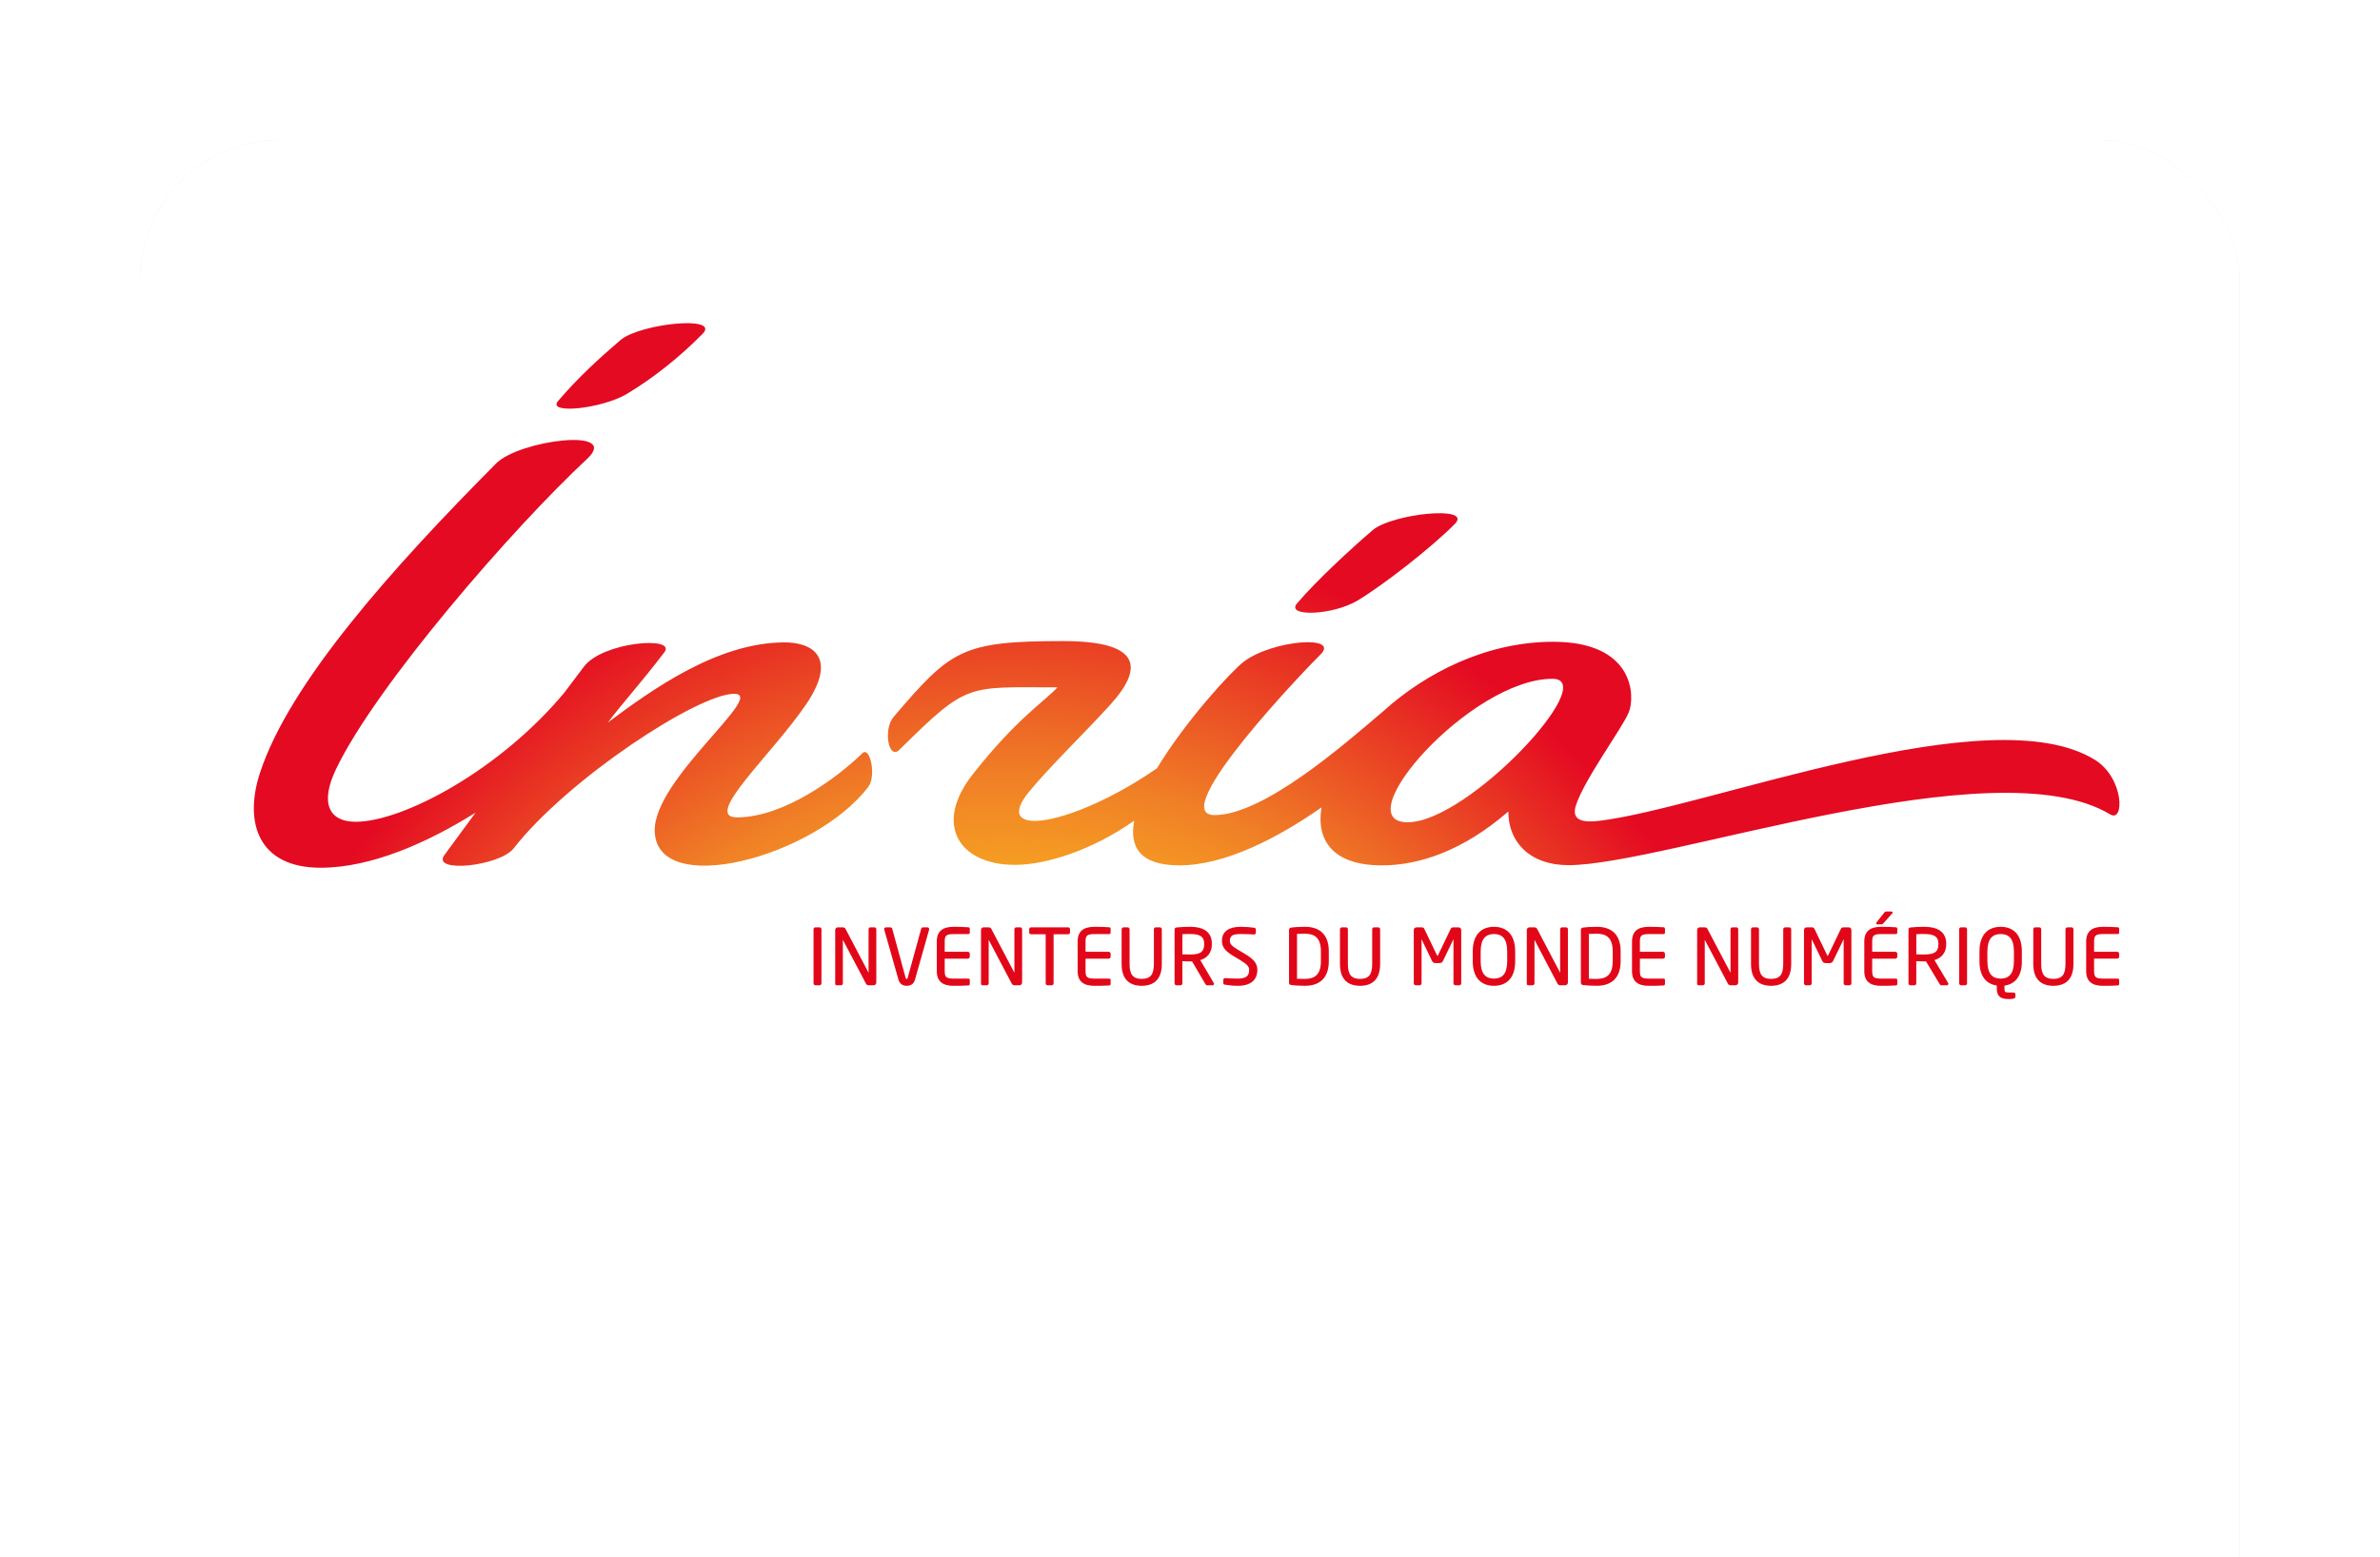 <?xml version="1.0" encoding="UTF-8" standalone="no"?>
<!-- Generator: Adobe Illustrator 15.0.2, SVG Export Plug-In . SVG Version: 6.00 Build 0)  -->

<svg
   xmlns:dc="http://purl.org/dc/elements/1.1/"
   xmlns:cc="http://creativecommons.org/ns#"
   xmlns:rdf="http://www.w3.org/1999/02/22-rdf-syntax-ns#"
   xmlns:svg="http://www.w3.org/2000/svg"
   xmlns="http://www.w3.org/2000/svg"
   xmlns:xlink="http://www.w3.org/1999/xlink"
   xmlns:sodipodi="http://sodipodi.sourceforge.net/DTD/sodipodi-0.dtd"
   xmlns:inkscape="http://www.inkscape.org/namespaces/inkscape"
   version="1.1"
   id="Calque_1"
   x="0px"
   y="0px"
   width="191"
   height="125"
   viewBox="0 0 191 125"
   enable-background="new 0 0 595.28 841.89"
   xml:space="preserve"
   inkscape:version="0.47 r22583"
   sodipodi:docname="tab6x.svg"><defs
   id="defs90"><inkscape:perspective
     sodipodi:type="inkscape:persp3d"
     inkscape:vp_x="0 : 420.94501 : 1"
     inkscape:vp_y="0 : 1000 : 0"
     inkscape:vp_z="595.28003 : 420.94501 : 1"
     inkscape:persp3d-origin="297.64001 : 280.63 : 1"
     id="perspective94" /><inkscape:perspective
     id="perspective3775"
     inkscape:persp3d-origin="0.5 : 0.33333333 : 1"
     inkscape:vp_z="1 : 0.5 : 1"
     inkscape:vp_y="0 : 1000 : 0"
     inkscape:vp_x="0 : 0.5 : 1"
     sodipodi:type="inkscape:persp3d" /><radialGradient
     inkscape:collect="always"
     xlink:href="#SVGID_1_"
     id="radialGradient2958"
     gradientUnits="userSpaceOnUse"
     gradientTransform="matrix(1.5,0,0,1.5,-128.857,-125.135)"
     cx="275.144"
     cy="385.868"
     r="43.449" /><filter
     inkscape:collect="always"
     id="filter3799"
     color-interpolation-filters="sRGB"><feGaussianBlur
       inkscape:collect="always"
       stdDeviation="4.402"
       id="feGaussianBlur3801" /></filter><filter
     inkscape:collect="always"
     id="filter3831"><feGaussianBlur
       inkscape:collect="always"
       stdDeviation="4.773"
       id="feGaussianBlur3833" /></filter></defs><sodipodi:namedview
   pagecolor="#ffffff"
   bordercolor="#666666"
   borderopacity="1"
   objecttolerance="10"
   gridtolerance="10"
   guidetolerance="10"
   inkscape:pageopacity="0"
   inkscape:pageshadow="2"
   inkscape:window-width="1680"
   inkscape:window-height="986"
   id="namedview88"
   showgrid="false"
   inkscape:zoom="4"
   inkscape:cx="111.80016"
   inkscape:cy="48.30383"
   inkscape:window-x="0"
   inkscape:window-y="31"
   inkscape:window-maximized="1"
   inkscape:current-layer="g3" />
<g
   id="g3"
   transform="translate(-197.157,-383.865)">
	<rect
   ry="11.233"
   rx="11.233"
   y="395.098"
   x="208.39"
   height="125.233"
   width="168.5"
   id="rect3805"
   style="fill:#000000;fill-opacity:1;stroke:none;opacity:0.3;filter:url(#filter3831)" /><rect
   style="fill:#ffffff;fill-opacity:1;stroke:none"
   id="rect2902"
   width="168.5"
   height="125.233"
   x="208.39"
   y="395.098"
   rx="11.233"
   ry="11.233" /><g
   id="g15"
   transform="translate(-5.838,37.386)">
		<polygon
   points="381.078,364.368 381.115,433.479 215.411,433.479 215.375,364.368 "
   id="polygon17"
   style="fill:#ffffff" />
		<g
   id="g19">
			<g
   id="g21">
				
					<radialGradient
   id="SVGID_1_"
   cx="275.144"
   cy="385.868"
   r="43.449"
   gradientTransform="matrix(1.5,0,0,1.5,-128.857,-125.135)"
   gradientUnits="userSpaceOnUse">
					<stop
   offset="0.4"
   style="stop-color:#FFCD1D"
   id="stop24" />
					<stop
   offset="0.687"
   style="stop-color:#F08026"
   id="stop26" />
					<stop
   offset="1"
   style="stop-color:#E40A22"
   id="stop28" />
				</radialGradient>
				<path
   d="m 253.332,378.084 c 2.047,-1.234 4.155,-2.886 6.047,-4.805 1.48,-1.502 -5.031,-0.832 -6.597,0.506 -1.684,1.439 -3.417,3.03 -5.002,4.888 -0.928,1.081 3.521,0.634 5.552,-0.589 z m 58.631,16.592 c 2.045,-1.234 5.895,-4.223 7.789,-6.141 1.48,-1.504 -5.031,-0.832 -6.598,0.504 -1.688,1.441 -4.488,4.023 -6.074,5.883 -0.924,1.084 2.852,0.974 4.883,-0.246 z m 59.162,12.806 c -8.346,-5.196 -31.154,3.859 -39.807,4.893 -1.625,0.193 -2.211,-0.216 -1.828,-1.316 0.729,-2.121 3.623,-6.022 4.205,-7.366 0.549,-1.282 0.477,-5.694 -6.049,-5.694 -5.332,0 -10.221,2.477 -13.66,5.591 -3.275,2.795 -9.619,8.321 -13.527,8.321 -4.006,0 7.801,-12.218 8.455,-12.834 1.76,-1.651 -3.789,-1.246 -6.121,0.533 -0.932,0.708 -4.619,4.689 -6.948,8.545 -6.735,4.656 -13.439,5.736 -10.25,1.865 1.697,-2.061 4.567,-4.822 6.541,-7.012 2.755,-3.055 2.258,-5.064 -3.825,-5.064 -8.144,0 -9.006,0.705 -13.601,6.086 -0.853,1.001 -0.412,3.507 0.469,2.637 5.512,-5.453 5.386,-5.008 12.682,-5.008 -1.173,1.248 -3.263,2.49 -6.809,6.991 -3.16,4.014 -1.094,7.259 3.395,7.259 2.481,0 6.186,-1.164 9.574,-3.55 -0.406,2.091 0.432,3.589 3.629,3.589 3.667,0 7.894,-2.202 11.396,-4.651 -0.438,2.657 0.928,4.651 4.848,4.651 3.016,0 6.527,-1.184 10.15,-4.326 -0.02,2.4 1.674,4.309 4.83,4.309 7.686,0 34.236,-9.643 43.471,-4.074 1.159,0.694 1.108,-2.925 -1.22,-4.375 z m -55.164,5.006 c -5.039,0 5.053,-11.518 11.625,-11.518 3.935,10e-4 -6.766,11.518 -11.625,11.518 z m -43.753,-5.546 c -1.973,1.929 -6.294,5.153 -10.07,5.153 -2.793,0 2.771,-5.004 5.527,-9.039 2.629,-3.854 0.478,-5.008 -1.694,-5.008 -5.378,0 -10.63,3.774 -14.192,6.43 1.077,-1.441 2.75,-3.287 4.538,-5.645 0.989,-1.309 -4.94,-0.842 -6.457,1.158 -0.485,0.631 -1.017,1.34 -1.584,2.1 -5.148,6.184 -12.92,10.357 -16.736,10.357 -2.126,0 -2.9,-1.465 -1.576,-4.23 3.189,-6.674 14.182,-19.355 20.156,-24.908 2.712,-2.541 -5.438,-1.506 -7.308,0.371 -8.277,8.332 -16.611,17.629 -18.96,24.863 -1.299,4.002 -0.1,7.594 4.87,7.594 4.082,0 8.602,-2.021 12.439,-4.422 -0.943,1.287 -1.807,2.457 -2.499,3.4 -1.083,1.466 4.409,0.931 5.569,-0.549 4.342,-5.555 14.78,-12.393 17.688,-12.393 2.643,0 -6.466,6.826 -6.381,11.006 0.105,5.488 12.818,2.125 17.132,-3.523 0.676,-0.878 0.147,-3.304 -0.462,-2.715 z"
   id="path30"
   style="fill:url(#radialGradient2958)" />
			</g>
			<g
   id="g32">
				<path
   d="m 268.771,420.922 h -0.34 c -0.09,0 -0.148,0.077 -0.148,0.155 v 4.337 c 0,0.084 0.063,0.158 0.148,0.159 h 0.34 c 0.092,-10e-4 0.147,-0.084 0.148,-0.159 v -4.337 c -10e-4,-0.086 -0.068,-0.155 -0.148,-0.155 z"
   id="path34"
   style="fill:#e20718" />
				<path
   d="m 273.174,420.922 h -0.326 c -0.084,0 -0.149,0.074 -0.149,0.155 v 3.489 l -1.839,-3.5 c -0.047,-0.098 -0.111,-0.148 -0.285,-0.145 h -0.339 c -0.116,0 -0.214,0.09 -0.214,0.211 v 4.33 c 0,0.091 0.089,0.11 0.147,0.11 h 0.32 c 0.085,-10e-4 0.147,-0.073 0.147,-0.154 v -3.496 l 1.859,3.532 c 0.038,0.076 0.122,0.118 0.227,0.118 0.001,0 0.001,0 0.002,0 h 0.383 c 0.119,0 0.215,-0.097 0.215,-0.216 v -4.28 c -10e-4,-0.076 -0.059,-0.154 -0.148,-0.154 z"
   id="path36"
   style="fill:#e20718" />
				<path
   d="m 277.423,420.922 h -0.363 c -0.072,0.004 -0.124,0.06 -0.14,0.122 l -1.079,3.923 c -0.027,0.084 -0.042,0.102 -0.081,0.102 -0.046,-0.002 -0.061,-0.019 -0.088,-0.102 l -1.071,-3.924 c -0.018,-0.065 -0.076,-0.117 -0.146,-0.121 h -0.358 c -0.078,0 -0.146,0.062 -0.146,0.143 0,0.012 -0.001,0.033 0.011,0.055 l 1.136,4.002 c 0.114,0.406 0.427,0.496 0.663,0.495 0.003,0 0.006,0 0.007,0 0.24,0 0.543,-0.093 0.657,-0.495 l 1.131,-4.004 c 0.009,-0.022 0.009,-0.041 0.009,-0.053 -10e-4,-0.08 -0.063,-0.143 -0.142,-0.143 z"
   id="path38"
   style="fill:#e20718" />
				<path
   d="m 280.73,420.918 c -0.265,-0.025 -0.842,-0.039 -1.207,-0.039 -0.87,0.004 -1.348,0.348 -1.349,1.184 v 2.371 c 0.001,0.836 0.479,1.182 1.349,1.183 0.364,0 0.966,-0.007 1.205,-0.031 l -0.004,-0.036 0,0 0.006,0.036 c 0.063,-0.013 0.091,-0.071 0.093,-0.122 v -0.314 c 0,-0.057 -0.042,-0.11 -0.103,-0.11 h -1.189 c -0.65,-0.012 -0.711,-0.142 -0.722,-0.604 v -0.998 h 1.855 c 0.087,0 0.159,-0.071 0.159,-0.158 v -0.236 c 0,-0.087 -0.072,-0.158 -0.159,-0.158 h -1.855 v -0.82 c 0.01,-0.461 0.071,-0.592 0.722,-0.604 h 1.189 c 0.061,0 0.103,-0.054 0.103,-0.11 v -0.307 c -0.002,-0.055 -0.03,-0.113 -0.093,-0.127 z"
   id="path40"
   style="fill:#e20718" />
				<path
   d="m 284.876,420.922 h -0.328 c -0.084,0 -0.146,0.074 -0.146,0.155 v 3.489 l -1.841,-3.5 c -0.045,-0.098 -0.11,-0.148 -0.285,-0.145 h -0.337 c -0.117,0 -0.216,0.09 -0.216,0.211 v 4.33 c 0,0.091 0.087,0.11 0.147,0.11 h 0.32 c 0.085,-10e-4 0.149,-0.073 0.149,-0.154 v -3.493 l 1.858,3.529 c 0.037,0.074 0.122,0.118 0.227,0.118 0.001,0 0.001,0 0.001,0 h 0.383 c 0.119,0 0.214,-0.097 0.214,-0.214 v -4.282 c 0,-0.077 -0.057,-0.154 -0.146,-0.154 z"
   id="path42"
   style="fill:#e20718" />
				<path
   d="m 288.713,420.922 h -2.962 c -0.084,0 -0.159,0.064 -0.161,0.148 v 0.273 c 0,0.092 0.084,0.133 0.161,0.133 h 1.163 v 3.938 c 0,0.084 0.063,0.159 0.149,0.159 h 0.338 c 0.093,-10e-4 0.147,-0.083 0.147,-0.159 v -3.938 h 1.165 c 0.08,0 0.152,-0.049 0.154,-0.133 v -0.273 c -0.002,-0.086 -0.071,-0.148 -0.154,-0.148 z"
   id="path44"
   style="fill:#e20718" />
				<path
   d="m 292.033,420.918 c -0.264,-0.025 -0.843,-0.039 -1.207,-0.039 -0.871,0.004 -1.348,0.346 -1.348,1.184 v 2.372 c 0,0.835 0.477,1.181 1.348,1.182 0.364,0 0.966,-0.006 1.205,-0.031 l -0.004,-0.036 0,0 0.007,0.036 c 0.063,-0.013 0.091,-0.071 0.091,-0.122 v -0.314 c 0,-0.057 -0.039,-0.11 -0.104,-0.11 h -1.189 c -0.647,-0.012 -0.709,-0.142 -0.72,-0.604 v -0.999 h 1.855 c 0.086,0 0.158,-0.071 0.158,-0.158 v -0.234 c 0,-0.089 -0.071,-0.16 -0.158,-0.16 h -1.855 v -0.82 c 0.01,-0.461 0.073,-0.592 0.72,-0.604 h 1.189 c 0.063,0 0.104,-0.055 0.104,-0.111 v -0.307 c -10e-4,-0.053 -0.03,-0.111 -0.092,-0.125 z"
   id="path46"
   style="fill:#e20718" />
				<path
   d="m 296.082,420.922 h -0.334 c -0.088,0 -0.151,0.074 -0.151,0.156 v 2.795 c -0.009,0.796 -0.231,1.184 -0.976,1.189 -0.746,-0.006 -0.967,-0.398 -0.974,-1.189 v -2.795 c 0,-0.089 -0.073,-0.156 -0.154,-0.156 h -0.332 c -0.089,0 -0.154,0.074 -0.154,0.156 v 2.795 c 10e-4,1.188 0.602,1.742 1.615,1.743 1.014,-10e-4 1.611,-0.555 1.612,-1.743 v -2.795 c -10e-4,-0.088 -0.074,-0.156 -0.152,-0.156 z"
   id="path48"
   style="fill:#e20718" />
				<path
   d="m 299.32,423.551 c 0.541,-0.16 0.934,-0.58 0.93,-1.268 v -0.043 c 0,-1.021 -0.771,-1.357 -1.724,-1.361 -0.358,0 -0.82,0.02 -1.088,0.051 -0.116,0.006 -0.188,0.072 -0.181,0.173 v 4.312 c 0,0.084 0.063,0.158 0.146,0.159 h 0.334 c 0.094,-0.001 0.148,-0.083 0.148,-0.159 v -1.773 c 0.299,0.01 0.444,0.016 0.64,0.016 0.037,0 0.067,0 0.104,0 0.012,0 0.023,0 0.033,0 l 1.069,1.819 c 0.045,0.08 0.104,0.098 0.166,0.098 0.006,0 0.016,0 0.021,0 h 0.387 c 0.07,0 0.119,-0.056 0.119,-0.116 0,-0.027 -0.012,-0.054 -0.027,-0.077 l -1.077,-1.831 z m 0.315,-1.311 v 0.043 c -0.006,0.645 -0.369,0.814 -1.109,0.82 -0.136,0 -0.382,-0.005 -0.64,-0.012 v -1.618 c 0.156,-0.015 0.463,-0.015 0.64,-0.015 0.753,0.007 1.103,0.19 1.109,0.782 z"
   id="path50"
   style="fill:#e20718" />
				<path
   d="m 302.912,423.061 -0.564,-0.338 c -0.471,-0.285 -0.654,-0.449 -0.654,-0.715 0.004,-0.428 0.236,-0.541 0.871,-0.55 0.352,0 0.787,0.021 1.057,0.036 0.008,0 0.006,0 0.014,0 0.076,0 0.143,-0.053 0.143,-0.134 v -0.266 c 0,-0.083 -0.066,-0.13 -0.137,-0.14 -0.238,-0.037 -0.713,-0.076 -1.076,-0.076 -0.943,0.004 -1.506,0.359 -1.508,1.129 -0.002,0.51 0.295,0.838 0.863,1.182 l 0.6,0.363 c 0.561,0.348 0.721,0.509 0.721,0.795 -0.006,0.418 -0.17,0.683 -0.896,0.69 -0.283,0 -0.736,-0.013 -1.016,-0.037 -0.01,0 -0.016,0 -0.021,0 -0.066,0 -0.143,0.046 -0.143,0.136 v 0.246 c -0.008,0.072 0.041,0.139 0.148,0.146 0.271,0.044 0.594,0.087 1.031,0.087 1.223,-0.001 1.555,-0.665 1.557,-1.269 -0.002,-0.505 -0.269,-0.862 -0.99,-1.285 z"
   id="path52"
   style="fill:#e20718" />
				<path
   d="m 307.732,420.879 c -0.471,0 -0.947,0.031 -1.129,0.064 -0.094,0.012 -0.162,0.09 -0.16,0.189 v 4.23 c -0.004,0.106 0.068,0.18 0.162,0.191 0.18,0.031 0.656,0.062 1.127,0.062 1.152,-0.001 1.9,-0.62 1.902,-1.952 v -0.832 c -0.001,-1.343 -0.749,-1.948 -1.902,-1.952 z m 1.268,1.953 v 0.832 c -0.006,1.094 -0.541,1.393 -1.268,1.398 -0.273,0 -0.465,0 -0.648,-0.01 v -3.603 c 0.188,-0.011 0.375,-0.015 0.648,-0.015 0.727,0.005 1.262,0.296 1.268,1.398 z"
   id="path54"
   style="fill:#e20718" />
				<path
   d="m 313.602,420.922 h -0.332 c -0.092,0 -0.154,0.074 -0.154,0.155 v 2.796 c -0.008,0.795 -0.227,1.184 -0.975,1.189 -0.744,-0.006 -0.967,-0.398 -0.975,-1.189 v -2.796 c 0,-0.087 -0.068,-0.155 -0.148,-0.155 h -0.334 c -0.09,0 -0.154,0.074 -0.154,0.155 v 2.796 c 0.002,1.189 0.598,1.742 1.611,1.743 1.014,-10e-4 1.613,-0.554 1.613,-1.743 v -2.796 c 0,-0.088 -0.072,-0.155 -0.152,-0.155 z"
   id="path56"
   style="fill:#e20718" />
				<path
   d="m 320.045,420.922 h -0.4 c -0.113,-0.002 -0.193,0.036 -0.23,0.127 l -1.016,2.113 c -0.029,0.055 -0.025,0.043 -0.041,0.047 -0.016,-0.004 -0.012,0.008 -0.043,-0.047 l -1.016,-2.113 c -0.037,-0.091 -0.113,-0.129 -0.229,-0.127 h -0.4 c -0.119,0 -0.217,0.099 -0.217,0.218 v 4.274 c 0,0.088 0.074,0.159 0.16,0.159 h 0.303 c 0.086,0 0.162,-0.071 0.162,-0.159 v -3.537 l 0.828,1.716 c 0.059,0.13 0.145,0.205 0.311,0.2 h 0.281 c 0.164,0.005 0.252,-0.07 0.311,-0.199 l 0.83,-1.717 v 3.537 c 0,0.088 0.07,0.159 0.158,0.159 h 0.305 c 0.088,0 0.16,-0.071 0.16,-0.159 v -4.274 c 0,-0.119 -0.1,-0.218 -0.217,-0.218 z"
   id="path58"
   style="fill:#e20718" />
				<path
   d="m 322.891,420.879 c -0.982,0.004 -1.705,0.593 -1.705,1.973 v 0.795 c 0,1.379 0.723,1.967 1.705,1.97 0.982,-0.003 1.699,-0.591 1.701,-1.97 v -0.795 c -0.002,-1.38 -0.719,-1.969 -1.701,-1.973 z m -1.069,1.973 c 0.008,-1.025 0.416,-1.389 1.068,-1.393 0.658,0.004 1.055,0.365 1.061,1.393 v 0.795 c -0.006,1.025 -0.406,1.386 -1.061,1.392 -0.66,-0.006 -1.061,-0.366 -1.068,-1.392 v -0.795 z"
   id="path60"
   style="fill:#e20718" />
				<path
   d="m 328.676,420.922 h -0.326 c -0.084,0 -0.15,0.074 -0.15,0.155 v 3.491 l -1.838,-3.502 c -0.043,-0.098 -0.115,-0.148 -0.285,-0.145 h -0.34 c -0.113,0 -0.213,0.092 -0.213,0.211 v 4.33 c 0,0.091 0.086,0.11 0.146,0.11 h 0.32 c 0.086,-10e-4 0.15,-0.073 0.15,-0.154 v -3.496 l 1.854,3.532 c 0.041,0.074 0.123,0.118 0.23,0.118 l 0,0 h 0.385 c 0.115,0 0.215,-0.097 0.215,-0.214 v -4.282 c 0,-0.076 -0.056,-0.154 -0.148,-0.154 z"
   id="path62"
   style="fill:#e20718" />
				<path
   d="m 331.152,420.879 c -0.469,0 -0.947,0.031 -1.129,0.064 -0.094,0.012 -0.162,0.089 -0.16,0.189 v 4.23 c -0.002,0.109 0.07,0.18 0.16,0.191 0.182,0.031 0.66,0.062 1.129,0.062 1.152,-0.003 1.9,-0.62 1.902,-1.952 v -0.832 c -10e-4,-1.343 -0.749,-1.948 -1.902,-1.952 z m 0,4.184 c -0.273,0 -0.465,0 -0.648,-0.01 v -3.602 c 0.191,-0.012 0.375,-0.016 0.648,-0.016 0.727,0.005 1.262,0.296 1.266,1.396 v 0.832 c -0.004,1.095 -0.539,1.394 -1.266,1.4 z"
   id="path64"
   style="fill:#e20718" />
				<path
   d="m 336.523,420.918 c -0.262,-0.025 -0.84,-0.039 -1.205,-0.039 -0.871,0.004 -1.348,0.348 -1.35,1.184 v 2.371 c 0.002,0.836 0.479,1.182 1.35,1.183 0.361,0 0.963,-0.006 1.205,-0.03 l -0.006,-0.037 0,0 0.006,0.036 c 0.063,-0.013 0.088,-0.071 0.092,-0.122 v -0.314 c 0,-0.056 -0.039,-0.11 -0.102,-0.11 h -1.191 c -0.648,-0.011 -0.709,-0.142 -0.721,-0.604 v -0.998 h 1.855 c 0.09,0 0.158,-0.071 0.158,-0.158 v -0.234 c 0,-0.089 -0.068,-0.16 -0.158,-0.16 h -1.855 v -0.82 c 0.012,-0.461 0.072,-0.592 0.721,-0.604 h 1.191 c 0.061,0 0.102,-0.054 0.102,-0.11 v -0.307 c -0.004,-0.055 -0.029,-0.113 -0.092,-0.127 z"
   id="path66"
   style="fill:#e20718" />
				<path
   d="m 342.348,420.922 h -0.328 c -0.086,0.004 -0.148,0.074 -0.148,0.156 v 3.49 l -1.842,-3.502 c -0.045,-0.1 -0.113,-0.148 -0.283,-0.145 h -0.342 c -0.113,0 -0.211,0.092 -0.211,0.211 v 4.33 c 0,0.091 0.086,0.11 0.148,0.11 h 0.318 c 0.084,-10e-4 0.146,-0.073 0.146,-0.154 v -3.496 l 1.861,3.532 c 0.033,0.076 0.119,0.118 0.225,0.118 h 0.004 0.379 c 0.121,0 0.215,-0.097 0.215,-0.216 v -4.279 c 0,-0.077 -0.052,-0.155 -0.142,-0.155 z"
   id="path68"
   style="fill:#e20718" />
				<path
   d="m 346.588,420.922 h -0.33 c -0.092,0 -0.154,0.074 -0.154,0.156 v 2.795 c -0.008,0.796 -0.227,1.184 -0.977,1.189 -0.74,-0.006 -0.963,-0.398 -0.969,-1.189 v -2.795 c 0,-0.089 -0.078,-0.156 -0.156,-0.156 h -0.334 c -0.086,0 -0.15,0.074 -0.15,0.156 v 2.795 c 0,1.189 0.6,1.74 1.609,1.743 1.018,-0.003 1.613,-0.554 1.617,-1.743 v -2.795 c 0,-0.089 -0.074,-0.156 -0.156,-0.156 z"
   id="path70"
   style="fill:#e20718" />
				<path
   d="m 351.357,420.922 h -0.4 c -0.113,-0.002 -0.191,0.036 -0.23,0.127 l -1.016,2.113 c -0.029,0.055 -0.023,0.043 -0.041,0.047 -0.018,-0.004 -0.016,0.008 -0.043,-0.047 l -1.014,-2.113 c -0.039,-0.091 -0.117,-0.129 -0.23,-0.127 h -0.4 c -0.119,0 -0.215,0.099 -0.215,0.217 v 4.275 c 0,0.088 0.07,0.159 0.162,0.159 h 0.297 c 0.09,0 0.162,-0.071 0.162,-0.159 v -3.537 l 0.832,1.717 c 0.057,0.129 0.145,0.204 0.307,0.201 h 0.285 c 0.16,0.003 0.25,-0.072 0.307,-0.201 l 0.832,-1.717 v 3.537 c 0,0.088 0.072,0.159 0.16,0.159 h 0.299 c 0.088,0 0.162,-0.071 0.162,-0.159 v -4.275 c -10e-4,-0.118 -0.096,-0.217 -0.216,-0.217 z"
   id="path72"
   style="fill:#e20718" />
				<path
   d="m 355.164,420.918 c -0.266,-0.025 -0.844,-0.039 -1.207,-0.039 -0.871,0.004 -1.348,0.348 -1.348,1.184 v 2.372 c 0,0.835 0.477,1.181 1.348,1.182 0.363,0 0.969,-0.006 1.205,-0.031 l -0.004,-0.036 0,0 0.006,0.036 c 0.064,-0.013 0.094,-0.071 0.094,-0.122 v -0.314 c 0,-0.057 -0.041,-0.11 -0.105,-0.11 h -1.189 c -0.648,-0.011 -0.709,-0.142 -0.721,-0.604 v -0.999 h 1.854 c 0.088,0 0.162,-0.07 0.162,-0.158 v -0.236 c 0,-0.087 -0.074,-0.158 -0.162,-0.158 h -1.854 v -0.82 c 0.012,-0.461 0.072,-0.592 0.721,-0.604 h 1.189 c 0.064,0 0.105,-0.054 0.105,-0.11 v -0.307 c 0,-0.054 -0.029,-0.112 -0.094,-0.126 z"
   id="path74"
   style="fill:#e20718" />
				<path
   d="m 353.656,420.682 h 0.332 c 0.002,0.002 0.002,0.002 0.004,0.002 0.082,0 0.115,-0.049 0.166,-0.105 l 0.693,-0.777 c 0.025,-0.023 0.035,-0.049 0.035,-0.072 0,-0.059 -0.059,-0.08 -0.105,-0.08 h -0.406 c -0.084,-0.004 -0.125,0.041 -0.174,0.106 l -0.607,0.763 c -0.023,0.026 -0.031,0.061 -0.031,0.086 0,0.043 0.044,0.077 0.093,0.077 z"
   id="path76"
   style="fill:#e20718" />
				<path
   d="m 358.24,423.551 c 0.547,-0.16 0.949,-0.58 0.945,-1.267 v -0.042 c 0,-1.023 -0.783,-1.359 -1.76,-1.363 -0.359,0 -0.822,0.02 -1.09,0.051 -0.113,0.006 -0.186,0.074 -0.18,0.173 v 4.312 c 0,0.084 0.064,0.159 0.148,0.159 h 0.332 c 0.096,-0.001 0.146,-0.084 0.146,-0.159 v -1.773 c 0.301,0.011 0.445,0.016 0.643,0.016 0.037,0 0.066,0 0.105,0 0.014,0 0.023,0 0.033,0 l 1.094,1.819 c 0.043,0.082 0.107,0.098 0.166,0.098 0.01,0 0.018,0 0.025,0 h 0.395 c 0.066,0 0.113,-0.056 0.113,-0.118 0.002,-0.025 -0.006,-0.052 -0.023,-0.074 l -1.092,-1.832 z m 0.319,-1.309 v 0.042 c -0.004,0.644 -0.377,0.813 -1.133,0.819 -0.135,0 -0.385,-0.005 -0.643,-0.012 v -1.618 c 0.158,-0.015 0.467,-0.015 0.643,-0.015 0.767,0.007 1.129,0.192 1.133,0.784 z"
   id="path78"
   style="fill:#e20718" />
				<path
   d="m 360.709,420.922 h -0.34 c -0.09,0 -0.145,0.077 -0.145,0.156 v 4.336 c 0,0.084 0.057,0.159 0.145,0.159 h 0.34 c 0.092,-10e-4 0.146,-0.084 0.146,-0.159 v -4.336 c 0,-0.087 -0.062,-0.156 -0.146,-0.156 z"
   id="path80"
   style="fill:#e20718" />
				<path
   d="m 363.557,420.879 c -0.984,0.004 -1.705,0.592 -1.705,1.973 v 0.795 c -0.004,1.227 0.57,1.832 1.389,1.945 v 0.246 c 0,0.664 0.354,0.842 0.963,0.842 0.311,-0.003 0.518,-0.024 0.533,-0.184 v -0.209 c 0,-0.096 -0.094,-0.135 -0.172,-0.135 h -0.361 c -0.314,-0.013 -0.334,-0.018 -0.346,-0.32 V 425.6 c 0.824,-0.11 1.402,-0.721 1.396,-1.953 v -0.795 c -0.002,-1.381 -0.717,-1.969 -1.697,-1.973 z m -1.069,1.973 c 0.008,-1.027 0.414,-1.387 1.068,-1.394 0.656,0.007 1.053,0.366 1.061,1.394 v 0.795 c -0.008,1.025 -0.41,1.386 -1.061,1.392 -0.66,-0.006 -1.061,-0.366 -1.068,-1.392 v -0.795 z"
   id="path82"
   style="fill:#e20718" />
				<path
   d="m 369.24,420.922 h -0.332 c -0.09,0 -0.154,0.076 -0.154,0.156 v 2.795 c -0.008,0.796 -0.229,1.184 -0.973,1.189 -0.744,-0.006 -0.967,-0.398 -0.975,-1.189 v -2.795 c 0,-0.091 -0.07,-0.156 -0.152,-0.156 h -0.336 c -0.088,0 -0.148,0.076 -0.148,0.156 v 2.795 c 0,1.189 0.6,1.742 1.611,1.743 1.012,-10e-4 1.611,-0.554 1.613,-1.743 v -2.795 c 10e-4,-0.091 -0.074,-0.156 -0.154,-0.156 z"
   id="path84"
   style="fill:#e20718" />
				<path
   d="m 371.771,421.458 h 1.189 c 0.061,0 0.104,-0.054 0.104,-0.11 v -0.307 c 0,-0.051 -0.029,-0.109 -0.09,-0.123 -0.266,-0.025 -0.844,-0.039 -1.209,-0.039 -0.869,0.004 -1.348,0.348 -1.35,1.184 v 2.372 c 0.002,0.835 0.48,1.181 1.35,1.182 0.365,0 0.969,-0.007 1.209,-0.03 l -0.008,-0.037 0.008,0.036 c 0.061,-0.013 0.09,-0.071 0.09,-0.122 v -0.314 c 0,-0.057 -0.043,-0.11 -0.104,-0.11 h -1.189 c -0.645,-0.012 -0.709,-0.142 -0.721,-0.604 v -0.999 h 1.855 c 0.088,0 0.158,-0.071 0.158,-0.158 v -0.236 c 0,-0.087 -0.07,-0.158 -0.158,-0.158 h -1.855 v -0.82 c 0.013,-0.463 0.077,-0.594 0.721,-0.607 z"
   id="path86"
   style="fill:#e20718" />
			</g>
		</g>
	</g>
	
</g>
</svg>